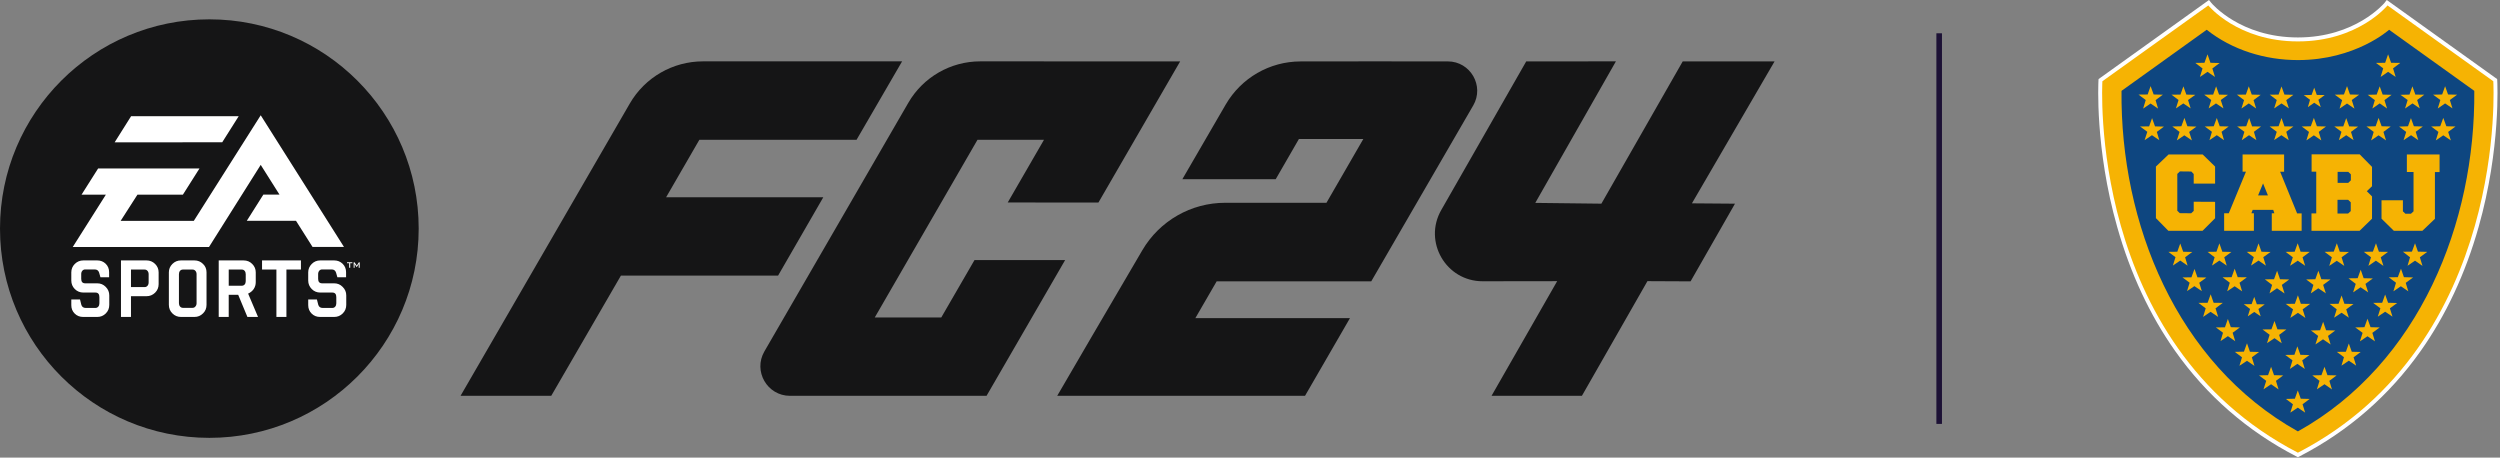 <svg width="448" height="82" viewBox="0 0 448 82" fill="none" xmlns="http://www.w3.org/2000/svg">
<rect x="0" y="0" width="448" height="82" fill="#808080" stroke="none"/>
<g clip-path="url(#clip0_2160_1112)">
<path d="M37.727 7.788C19.391 7.788 4.527 22.646 4.527 40.972C4.527 59.298 19.391 74.156 37.725 74.156C56.059 74.156 70.923 59.3 70.923 40.972C70.923 22.644 56.061 7.788 37.727 7.788Z" fill="white"/>
<path d="M43.333 48.305H40.988V51.202H43.333C43.54 51.202 43.711 51.126 43.842 50.978C43.972 50.822 44.034 50.626 44.034 50.384V49.136C44.034 48.895 43.972 48.696 43.842 48.538C43.711 48.381 43.54 48.305 43.333 48.305Z" fill="#151516"/>
<path d="M34.505 48.305H32.787C32.563 48.305 32.392 48.381 32.257 48.538C32.127 48.696 32.066 48.895 32.066 49.136V54.329C32.066 54.565 32.129 54.761 32.257 54.919C32.392 55.083 32.565 55.166 32.787 55.166H34.505C34.712 55.166 34.887 55.083 35.019 54.919C35.16 54.761 35.226 54.565 35.226 54.329V49.136C35.226 48.895 35.16 48.696 35.019 48.538C34.887 48.381 34.714 48.305 34.505 48.305Z" fill="#151516"/>
<path d="M25.915 48.305H23.472V51.447H25.915C26.122 51.447 26.299 51.368 26.431 51.212C26.566 51.052 26.636 50.857 26.636 50.614V49.136C26.636 48.889 26.566 48.696 26.431 48.538C26.299 48.381 26.122 48.305 25.915 48.305Z" fill="#151516"/>
<path d="M37.515 3.465C16.797 3.465 0 20.255 0 40.964C0 61.674 16.797 78.463 37.515 78.463C58.233 78.463 75.029 61.674 75.029 40.964C75.029 20.255 58.235 3.465 37.515 3.465ZM23.494 20.82H42.778L39.823 25.497L20.545 25.506L23.494 20.82ZM19.582 54.639C19.582 55.238 19.376 55.749 18.963 56.163C18.544 56.586 18.03 56.796 17.442 56.796H14.898C14.294 56.796 13.787 56.594 13.384 56.191C12.977 55.788 12.778 55.289 12.778 54.676V53.669H14.341L14.57 54.602C14.675 54.985 14.938 55.184 15.373 55.184H17.093C17.307 55.184 17.48 55.106 17.619 54.944C17.747 54.791 17.812 54.586 17.812 54.352V53.245C17.812 52.701 17.572 52.425 17.093 52.425H14.931C14.341 52.425 13.826 52.218 13.402 51.796C12.987 51.373 12.778 50.865 12.778 50.269V48.807C12.778 48.221 12.987 47.717 13.402 47.298C13.828 46.876 14.341 46.667 14.931 46.667H17.44C18.028 46.667 18.532 46.87 18.945 47.271C19.354 47.676 19.553 48.174 19.553 48.782V49.691H18.001L17.767 48.867C17.646 48.474 17.373 48.283 16.974 48.283H15.279C15.057 48.283 14.884 48.361 14.754 48.521C14.613 48.681 14.555 48.879 14.555 49.121V49.974C14.555 50.505 14.794 50.772 15.279 50.772H17.44C18.024 50.772 18.529 50.984 18.951 51.412C19.374 51.839 19.582 52.343 19.582 52.927V54.641V54.639ZM28.426 50.929C28.426 51.525 28.213 52.03 27.797 52.448C27.368 52.867 26.854 53.079 26.262 53.079H23.47V56.796H21.68V46.667H26.262C26.856 46.667 27.368 46.876 27.797 47.298C28.213 47.713 28.426 48.217 28.426 48.801V50.929ZM37.01 54.623C37.01 55.238 36.806 55.749 36.375 56.163C35.953 56.586 35.454 56.796 34.85 56.796H32.429C31.827 56.796 31.315 56.584 30.894 56.163C30.475 55.749 30.261 55.238 30.261 54.623V48.801C30.261 48.221 30.475 47.713 30.894 47.298C31.315 46.876 31.825 46.667 32.429 46.667H34.85C35.454 46.667 35.953 46.876 36.375 47.29C36.806 47.697 37.01 48.211 37.01 48.799V54.621V54.623ZM37.456 44.257L13.034 44.263L18.973 34.882H14.613L17.58 30.193H35.744L32.776 34.882H24.631L21.622 39.574H34.733L46.721 20.656L61.642 44.255H56.01L53.045 39.57H44.225L47.192 34.872H50.083L46.721 29.545L37.456 44.255V44.257ZM44.336 56.798L42.687 52.834H40.986V56.798H39.194V46.669H43.674C44.274 46.669 44.784 46.878 45.199 47.3C45.618 47.715 45.83 48.221 45.83 48.803V50.569C45.83 51.029 45.704 51.447 45.451 51.817C45.188 52.183 44.852 52.442 44.463 52.614L46.239 56.798H44.334H44.336ZM53.928 48.305H51.327V56.798H49.533V48.305H46.958V46.669H53.928V48.305ZM62.049 54.639C62.049 55.238 61.84 55.749 61.423 56.163C61.001 56.586 60.49 56.796 59.89 56.796H57.356C56.75 56.796 56.252 56.594 55.841 56.191C55.438 55.788 55.233 55.289 55.233 54.676V53.669H56.793L57.027 54.602C57.136 54.985 57.399 55.184 57.83 55.184H59.548C59.764 55.184 59.945 55.106 60.075 54.944C60.202 54.791 60.266 54.586 60.266 54.352V53.245C60.266 52.701 60.029 52.425 59.546 52.425H57.387C56.791 52.425 56.277 52.218 55.864 51.796C55.447 51.373 55.231 50.865 55.231 50.269V48.807C55.231 48.221 55.447 47.717 55.864 47.298C56.277 46.876 56.791 46.667 57.387 46.667H59.89C60.49 46.667 60.989 46.87 61.404 47.271C61.811 47.676 62.017 48.174 62.017 48.782V49.691H60.459L60.224 48.867C60.099 48.474 59.832 48.283 59.435 48.283H57.734C57.518 48.283 57.335 48.361 57.208 48.521C57.078 48.681 57.011 48.879 57.011 49.121V49.974C57.011 50.505 57.255 50.772 57.734 50.772H59.89C60.481 50.772 60.987 50.984 61.404 51.412C61.84 51.839 62.049 52.343 62.049 52.927V54.641V54.639ZM63.143 47.17H62.762V47.982H62.569V47.17H62.187V47.002H63.142V47.17H63.143ZM64.283 47.982V47.376C64.283 47.349 64.283 47.318 64.289 47.269C64.271 47.308 64.267 47.343 64.242 47.376L63.93 47.857H63.901L63.582 47.368C63.564 47.341 63.543 47.304 63.521 47.271C63.521 47.31 63.541 47.343 63.541 47.378V47.984H63.375V47.004H63.541L63.925 47.596L64.31 47.004H64.46V47.984H64.283V47.982Z" fill="#151516"/>
<path d="M141.568 70.93H176.79L190.875 46.599H174.634L168.679 56.884L156.756 56.894L175.168 25.047H187.085L180.585 36.283L196.836 36.299L211.484 11.001L175.655 10.995C170.341 10.995 165.428 13.828 162.769 18.427L136.979 62.972C134.932 66.508 137.483 70.932 141.57 70.932" fill="#151516"/>
<path d="M264 18.908C266.034 15.397 263.503 11.006 259.446 11.002C250.386 10.997 239.571 10.987 233.032 11.008C227.502 11.026 222.432 13.96 219.652 18.717C218.265 21.092 215.369 26.085 211.876 32.115H228.605L232.767 24.907L244.309 24.903L237.697 36.346L219.555 36.34C213.448 36.334 207.797 39.568 204.71 44.835C199.252 54.146 191.059 68.13 189.452 70.93H233.86L241.913 57.01H214.206L218.026 50.417H245.727C247.552 47.261 257.769 29.66 263.998 18.906" fill="#151516"/>
<path d="M119.368 35.347L125.327 25.047H153.497L161.657 10.995H125.969C120.562 10.995 115.564 13.876 112.858 18.555L82.531 70.93H98.782L111.265 49.393H139.429L147.537 35.347H119.366H119.368Z" fill="#151516"/>
<path d="M318 11.006L303.194 36.437L310.908 36.5L302.95 50.419L295.221 50.382L283.479 70.93H267.284L279.044 50.384L265.693 50.402C259.134 50.41 255.018 43.326 258.273 37.635L273.498 11.006L289.572 10.993L275.121 36.358L286.968 36.498L301.542 11.006H318Z" fill="#151516"/>
</g>
<line x1="347.5" y1="5.965" x2="347.5" y2="75.965" stroke="#1C1135"/>
<g clip-path="url(#clip1_2160_1112)">
<path d="M446.799 14.557L427.822 0.973C427.822 0.973 422.591 7.421 411.765 7.421C400.938 7.421 395.727 0.973 395.727 0.973L376.75 14.557C376.75 14.557 373.911 61.534 411.785 81.12C449.638 61.534 446.799 14.557 446.799 14.557Z" fill="#F6B303"/>
<path d="M411.786 81.93L411.461 81.768C402.723 77.247 395.424 70.881 389.767 62.872C385.246 56.465 381.759 49.004 379.407 40.692C375.372 26.54 376.041 14.638 376.041 14.517L376.061 14.172L395.85 0L396.275 0.527C396.316 0.588 401.445 6.711 411.786 6.711C422.105 6.711 427.235 0.588 427.296 0.527L427.701 0L428.249 0.385L447.489 14.172L447.51 14.517C447.51 14.638 448.179 26.54 444.164 40.692C441.813 49.004 438.325 56.465 433.804 62.872C428.147 70.881 420.848 77.247 412.11 81.768L411.786 81.93ZM377.44 14.943C377.379 16.95 377.176 27.736 380.765 40.347C384.374 53.08 392.707 70.313 411.786 80.329C430.864 70.313 439.177 53.08 442.806 40.347C446.395 27.736 446.192 16.95 446.131 14.943L427.945 1.906C426.444 3.467 421.173 8.11 411.786 8.11C402.398 8.11 397.127 3.467 395.626 1.906L377.44 14.943Z" fill="white"/>
<path d="M428.025 3.264L445.035 15.449C445.644 40.144 434.837 66.745 411.765 79.153C388.692 66.745 377.885 40.144 378.494 15.449L395.504 3.264C404.161 11.131 419.368 11.131 428.025 3.264Z" fill="#0E4680"/>
<path d="M428.126 5.332L443.393 16.281C443.596 39.86 433.641 65.102 411.785 77.308C389.929 65.102 379.953 39.86 380.176 16.281L395.443 5.332C400.005 8.961 405.905 10.766 411.785 10.766C422.125 10.766 428.126 5.332 428.126 5.332ZM427.842 0.973C427.842 0.973 422.612 7.421 411.785 7.421C400.958 7.421 395.727 0.973 395.727 0.973L376.75 14.557C376.75 14.557 373.911 61.534 411.785 81.12C449.638 61.534 446.799 14.557 446.799 14.557L427.842 0.973Z" fill="#F6B303"/>
<path d="M411.684 62.061L412.231 63.582L413.853 63.622L412.556 64.575L413.022 66.116L411.684 65.204L410.346 66.116L410.812 64.575L409.515 63.602L411.157 63.582L411.684 62.061Z" fill="#F6B303"/>
<path d="M420.908 61.554L421.436 63.035L423.037 63.075L421.76 64.028L422.226 65.528L420.908 64.636L419.591 65.528L420.037 64.008L418.759 63.055L420.381 63.035L420.908 61.554Z" fill="#F6B303"/>
<path d="M402.661 61.514L403.189 63.034L404.831 63.075L403.533 64.028L404 65.569L402.661 64.656L401.303 65.549L401.769 64.028L400.472 63.055L402.114 63.014L402.661 61.514Z" fill="#F6B303"/>
<path d="M406.98 65.731L407.507 67.231L409.149 67.272L407.852 68.245L408.318 69.786L406.98 68.853L405.622 69.766L406.108 68.245L404.811 67.272L406.433 67.231L406.98 65.731Z" fill="#F6B303"/>
<path d="M416.55 65.731L417.077 67.231L418.719 67.272L417.421 68.245L417.888 69.786L416.55 68.853L415.191 69.766L415.657 68.245L414.36 67.272L416.002 67.231L416.55 65.731Z" fill="#F6B303"/>
<path d="M411.765 69.968L412.292 71.448L413.894 71.489L412.617 72.442L413.083 73.942L411.765 73.05L410.427 73.942L410.893 72.442L409.636 71.489L411.238 71.448L411.765 69.968Z" fill="#F6B303"/>
<path d="M411.785 52.917L412.312 54.438L413.975 54.458L412.636 55.431L413.123 56.972L411.785 56.06L410.426 56.972L410.913 55.431L409.595 54.458L411.237 54.438L411.785 52.917Z" fill="#F6B303"/>
<path d="M403.959 53.201L404.425 54.519L405.845 54.539L404.709 55.371L405.115 56.688L403.959 55.898L402.803 56.688L403.209 55.371L402.094 54.519L403.493 54.499L403.959 53.201Z" fill="#F6B303"/>
<path d="M419.612 52.958L420.118 54.438L421.74 54.478L420.443 55.431L420.909 56.932L419.612 56.04L418.273 56.932L418.74 55.431L417.462 54.458L419.064 54.438L419.612 52.958Z" fill="#F6B303"/>
<path d="M396.154 52.735L396.681 54.255L398.323 54.276L397.025 55.249L397.492 56.79L396.133 55.877L394.795 56.79L395.261 55.249L393.964 54.276L395.606 54.255L396.154 52.735Z" fill="#F6B303"/>
<path d="M427.417 52.775L427.944 54.255L429.566 54.296L428.269 55.249L428.735 56.749L427.417 55.857L426.099 56.749L426.566 55.249L425.268 54.276L426.89 54.255L427.417 52.775Z" fill="#F6B303"/>
<path d="M399.236 57.155L399.763 58.635L401.385 58.675L400.087 59.628L400.553 61.149L399.236 60.236L397.918 61.129L398.364 59.628L397.086 58.675L398.708 58.655L399.236 57.155Z" fill="#F6B303"/>
<path d="M424.254 57.114L424.802 58.635L426.444 58.675L425.126 59.649L425.592 61.169L424.254 60.257L422.896 61.169L423.382 59.649L422.064 58.675L423.707 58.635L424.254 57.114Z" fill="#F6B303"/>
<path d="M416.307 57.662L416.834 59.182L418.476 59.223L417.179 60.196L417.645 61.737L416.287 60.804L414.928 61.717L415.415 60.196L414.117 59.223L415.759 59.182L416.307 57.662Z" fill="#F6B303"/>
<path d="M407.588 57.52L408.115 59.02L409.717 59.04L408.419 60.014L408.886 61.514L407.588 60.601L406.25 61.493L406.716 59.993L405.439 59.04L407.041 59.02L407.588 57.52Z" fill="#F6B303"/>
<path d="M400.451 48.153L400.999 49.673L402.641 49.694L401.323 50.667L401.789 52.208L400.451 51.295L399.113 52.187L399.579 50.667L398.282 49.694L399.904 49.673L400.451 48.153Z" fill="#F6B303"/>
<path d="M423.038 48.335L423.565 49.856L425.207 49.896L423.889 50.87L424.376 52.39L423.018 51.478L421.679 52.39L422.146 50.87L420.848 49.876L422.49 49.856L423.038 48.335Z" fill="#F6B303"/>
<path d="M393.254 48.193L393.781 49.694L395.383 49.734L394.106 50.667L394.572 52.167L393.234 51.275L391.916 52.167L392.382 50.667L391.105 49.714L392.707 49.694L393.254 48.193Z" fill="#F6B303"/>
<path d="M430.255 48.153L430.782 49.673L432.425 49.714L431.107 50.687L431.573 52.208L430.235 51.295L428.897 52.208L429.363 50.667L428.065 49.694L429.687 49.673L430.255 48.153Z" fill="#F6B303"/>
<path d="M408.055 48.518L408.582 50.038L410.224 50.079L408.906 51.052L409.393 52.593L408.035 51.66L406.697 52.573L407.163 51.052L405.865 50.059L407.507 50.038L408.055 48.518Z" fill="#F6B303"/>
<path d="M415.455 48.518L415.982 50.038L417.624 50.079L416.306 51.052L416.793 52.573L415.435 51.66L414.096 52.573L414.563 51.052L413.265 50.079L414.907 50.038L415.455 48.518Z" fill="#F6B303"/>
<path d="M432.77 43.591L433.297 45.091L434.959 45.132L433.641 46.105L434.108 47.646L432.77 46.713L431.431 47.626L431.877 46.105L430.6 45.112L432.222 45.091L432.77 43.591Z" fill="#F6B303"/>
<path d="M390.699 43.632L391.226 45.111L392.848 45.152L391.571 46.105L392.017 47.605L390.699 46.693L389.381 47.585L389.848 46.085L388.57 45.132L390.172 45.111L390.699 43.632Z" fill="#F6B303"/>
<path d="M425.775 43.591L426.302 45.112L427.944 45.132L426.626 46.105L427.113 47.646L425.754 46.713L424.416 47.646L424.883 46.105L423.585 45.132L425.227 45.091L425.775 43.591Z" fill="#F6B303"/>
<path d="M397.714 43.611L398.241 45.111L399.863 45.152L398.586 46.105L399.032 47.605L397.714 46.693L396.396 47.585L396.863 46.105L395.585 45.132L397.187 45.111L397.714 43.611Z" fill="#F6B303"/>
<path d="M404.729 43.611L405.257 45.111L406.879 45.152L405.581 46.085L406.047 47.605L404.729 46.693L403.391 47.585L403.878 46.085L402.601 45.132L404.202 45.111L404.729 43.611Z" fill="#F6B303"/>
<path d="M418.76 43.591L419.287 45.112L420.929 45.152L419.611 46.105L420.098 47.646L418.739 46.733L417.401 47.646L417.867 46.105L416.57 45.132L418.212 45.091L418.76 43.591Z" fill="#F6B303"/>
<path d="M411.745 43.591L412.272 45.112L413.914 45.132L412.616 46.105L413.083 47.626L411.745 46.713L410.386 47.626L410.873 46.105L409.575 45.132L411.197 45.112L411.745 43.591Z" fill="#F6B303"/>
<path d="M396.944 32.906H393.112V31.183L392.686 30.737L390.639 30.716L390.172 31.163V37.772L390.618 38.198L392.666 38.218L393.112 37.792V36.15L396.944 36.17V39.11L394.694 41.361H388.571L386.34 39.09V29.845L388.611 27.675H394.714L396.944 29.845V32.906Z" fill="#F6B303"/>
<path d="M409.312 27.675V30.777H408.602L411.643 38.238H412.454V41.361H407.102V38.218H407.568L407.365 37.61H403.675L403.452 38.218H403.898V41.361H398.566V38.218H399.397L402.479 30.757H401.871V27.675H409.312ZM404.648 35.015H406.412L405.54 32.866L404.648 35.015Z" fill="#F6B303"/>
<path d="M425.065 35.197V39.191L422.835 41.361H414.218V38.238H415.07V30.757H414.239V27.655H422.855L425.065 29.905V33.372L424.133 34.264L425.065 35.197ZM421.254 36.251L420.787 35.805H418.881V38.259H420.787L421.254 37.833V36.251ZM421.254 31.223L420.808 30.797H418.902V32.764H420.808L421.274 32.318V31.223H421.254Z" fill="#F6B303"/>
<path d="M436.338 30.838V39.212L434.088 41.361H428.979L426.769 39.191V35.886H430.6V37.873L431.047 38.299H432.04L432.506 37.873V30.818H431.31V27.675H437.17V30.838H436.338Z" fill="#F6B303"/>
<path d="M395.586 9.732L396.113 11.252L397.755 11.293L396.457 12.266L396.924 13.787L395.586 12.874L394.227 13.787L394.694 12.266L393.396 11.273L395.038 11.252L395.586 9.732Z" fill="#F6B303"/>
<path d="M427.944 9.732L427.417 11.252L425.775 11.273L427.072 12.246L426.606 13.787L427.944 12.874L429.303 13.787L428.836 12.246L430.134 11.273L428.492 11.252L427.944 9.732Z" fill="#F6B303"/>
<path d="M397.126 15.47L397.654 16.95L399.255 16.99L397.958 17.923L398.444 19.423L397.106 18.531L395.788 19.423L396.255 17.923L394.998 16.97L396.599 16.95L397.126 15.47Z" fill="#F6B303"/>
<path d="M385.387 15.429L385.935 16.93L387.577 16.97L386.279 17.943L386.725 19.464L385.387 18.552L384.049 19.464L384.515 17.923L383.218 16.95L384.86 16.93L385.387 15.429Z" fill="#F6B303"/>
<path d="M420.585 15.429L420.037 16.93L418.395 16.97L419.713 17.943L419.247 19.464L420.585 18.552L421.923 19.464L421.436 17.923L422.754 16.97L421.112 16.93L420.585 15.429Z" fill="#F6B303"/>
<path d="M438.163 15.449L437.636 16.93L436.014 16.97L437.311 17.923L436.845 19.444L438.163 18.531L439.481 19.423L439.014 17.923L440.312 16.97L438.69 16.93L438.163 15.449Z" fill="#F6B303"/>
<path d="M426.444 15.47L425.896 16.95L424.294 16.99L425.572 17.943L425.126 19.444L426.444 18.531L427.761 19.444L427.295 17.943L428.572 16.99L426.971 16.95L426.444 15.47Z" fill="#F6B303"/>
<path d="M391.267 15.47L391.794 16.95L393.396 16.99L392.098 17.923L392.565 19.423L391.247 18.531L389.929 19.423L390.395 17.923L389.138 16.97L390.74 16.95L391.267 15.47Z" fill="#F6B303"/>
<path d="M408.846 15.49L409.373 16.95L410.975 16.99L409.697 17.943L410.164 19.423L408.846 18.531L407.528 19.423L407.994 17.923L406.737 16.97L408.319 16.95L408.846 15.49Z" fill="#F6B303"/>
<path d="M402.986 15.47L403.513 16.95L405.115 16.99L403.837 17.943L404.304 19.444L402.986 18.531L401.668 19.444L402.134 17.943L400.857 16.97L402.459 16.95L402.986 15.47Z" fill="#F6B303"/>
<path d="M432.303 15.47L431.776 16.95L430.154 16.99L431.452 17.923L430.986 19.444L432.324 18.531L433.621 19.423L433.155 17.923L434.432 16.97L432.831 16.95L432.303 15.47Z" fill="#F6B303"/>
<path d="M414.705 15.713L414.238 17.011L412.839 17.051L413.954 17.882L413.569 19.2L414.705 18.41L415.881 19.2L415.455 17.882L416.59 17.031L415.171 17.011L414.705 15.713Z" fill="#F6B303"/>
<path d="M408.846 21.147L409.373 22.647L410.975 22.667L409.697 23.62L410.143 25.12L408.825 24.228L407.528 25.1L407.994 23.62L406.717 22.667L408.319 22.627L408.846 21.147Z" fill="#F6B303"/>
<path d="M397.248 21.147L397.775 22.627L399.377 22.667L398.099 23.62L398.545 25.12L397.248 24.228L395.93 25.12L396.376 23.62L395.099 22.667L396.7 22.627L397.248 21.147Z" fill="#F6B303"/>
<path d="M403.047 21.147L403.574 22.647L405.176 22.667L403.899 23.62L404.345 25.12L403.027 24.228L401.729 25.12L402.196 23.62L400.898 22.667L402.52 22.627L403.047 21.147Z" fill="#F6B303"/>
<path d="M391.449 21.126L391.976 22.627L393.598 22.688L392.301 23.64L392.787 25.161L391.429 24.249L390.091 25.161L390.577 23.64L389.28 22.667L390.902 22.627L391.449 21.126Z" fill="#F6B303"/>
<path d="M414.644 21.126L415.191 22.627L416.813 22.667L415.516 23.64L415.982 25.161L414.644 24.249L413.306 25.161L413.772 23.64L412.475 22.667L414.097 22.627L414.644 21.126Z" fill="#F6B303"/>
<path d="M385.651 21.167L386.178 22.647L387.779 22.688L386.502 23.64L386.948 25.121L385.63 24.229L384.312 25.121L384.799 23.62L383.501 22.667L385.123 22.647L385.651 21.167Z" fill="#F6B303"/>
<path d="M420.443 21.167L420.97 22.647L422.572 22.688L421.294 23.64L421.761 25.121L420.443 24.229L419.125 25.121L419.591 23.62L418.314 22.667L419.916 22.647L420.443 21.167Z" fill="#F6B303"/>
<path d="M426.241 21.126L426.789 22.627L428.411 22.667L427.113 23.64L427.579 25.161L426.241 24.249L424.903 25.161L425.369 23.64L424.072 22.667L425.714 22.627L426.241 21.126Z" fill="#F6B303"/>
<path d="M432.04 21.167L431.512 22.627L429.911 22.688L431.188 23.64L430.722 25.121L432.06 24.229L433.357 25.121L432.891 23.62L434.168 22.667L432.567 22.627L432.04 21.167Z" fill="#F6B303"/>
<path d="M437.838 21.126L437.291 22.627L435.669 22.667L436.967 23.64L436.5 25.161L437.838 24.249L439.197 25.161L438.71 23.64L440.028 22.667L438.386 22.627L437.838 21.126Z" fill="#F6B303"/>
</g>
<defs>
<clipPath id="clip0_2160_1112">
<rect width="318" height="75" fill="white" transform="translate(0 3.465)"/>
</clipPath>
<clipPath id="clip1_2160_1112">
<rect width="71.57" height="81.93" fill="white" transform="translate(376)"/>
</clipPath>
</defs>
</svg>

